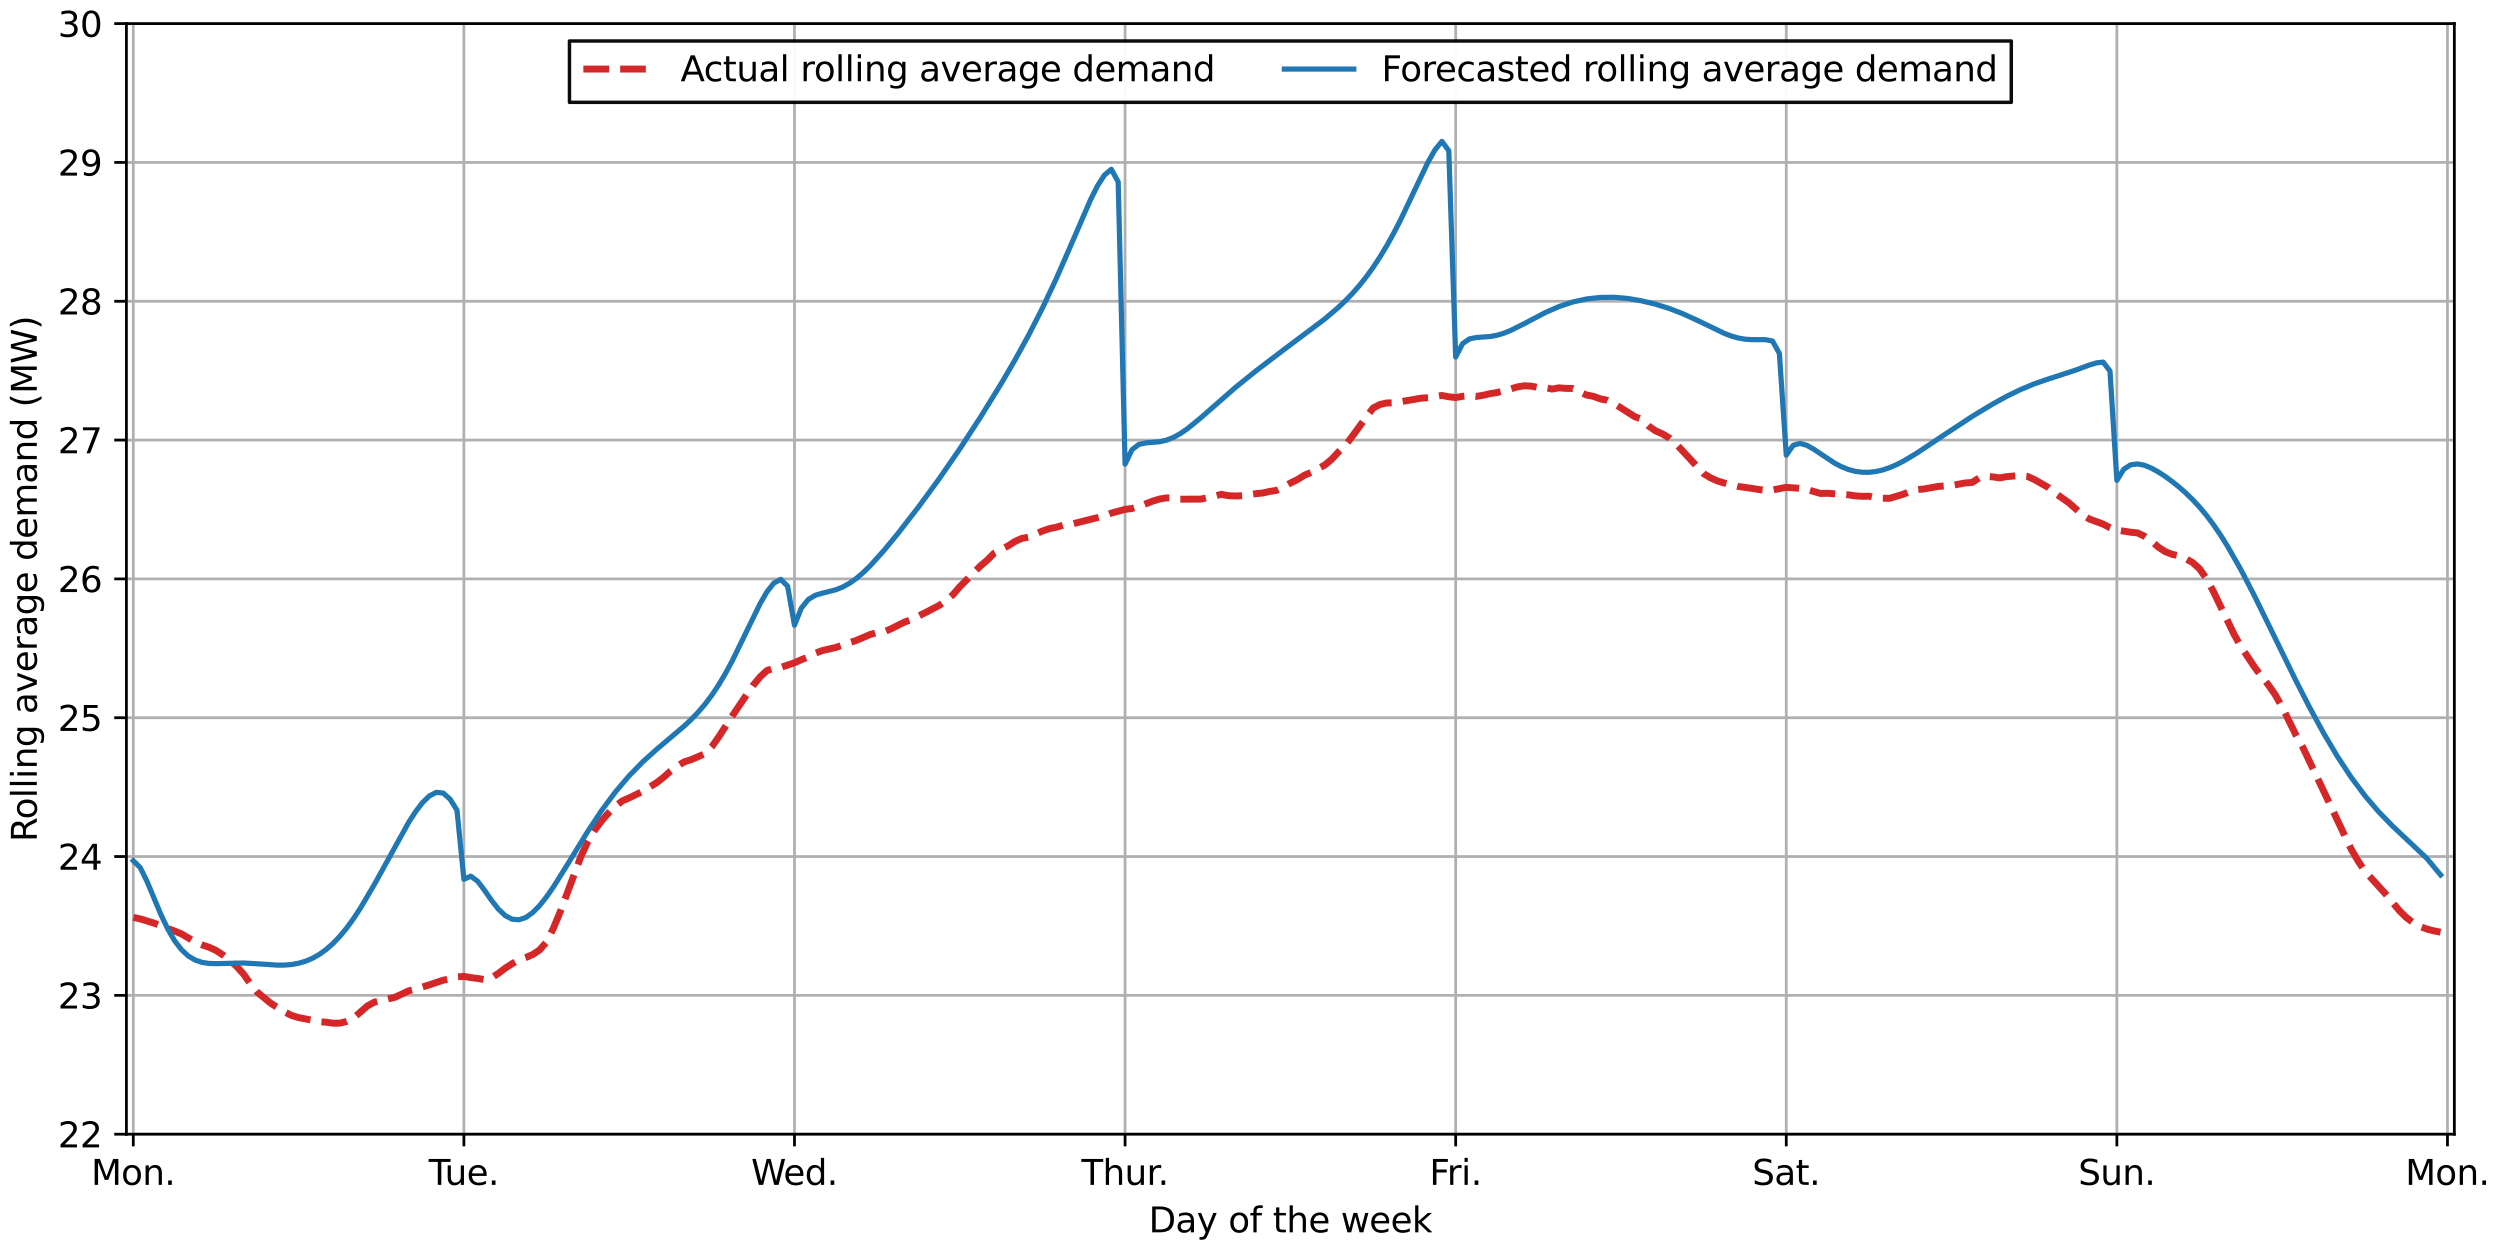 <?xml version="1.0" encoding="utf-8" standalone="no"?>
<!DOCTYPE svg PUBLIC "-//W3C//DTD SVG 1.1//EN"
  "http://www.w3.org/Graphics/SVG/1.1/DTD/svg11.dtd">
<svg height="360pt" version="1.1" viewBox="0 0 720 360" width="720pt" xmlns="http://www.w3.org/2000/svg" xmlns:xlink="http://www.w3.org/1999/xlink">
 <defs>
  <style type="text/css">*{stroke-linecap:butt;stroke-linejoin:round;}</style>
 </defs>
 <g id="figure_1">
  <g id="patch_1">
   <path d="M 0 360 
L 720 360 
L 720 0 
L 0 0 
z
" style="fill:#ffffff;"/>
  </g>
  <g id="axes_1">
   <g id="patch_2">
    <path d="M 36.403 326.644 
L 706.852 326.644 
L 706.852 6.799 
L 36.403 6.799 
z
" style="fill:#ffffff;"/>
   </g>
   <g id="matplotlib.axis_1">
    <g id="xtick_1">
     <g id="line2d_1">
      <path clip-path="url(#p9bce13ff8e)" d="M 38.387 326.644 
L 38.387 6.799 
" style="fill:none;stroke:#b0b0b0;stroke-linecap:square;stroke-width:0.8;"/>
     </g>
     <g id="line2d_2">
      <defs>
       <path d="M 0 0 
L 0 3.5 
" id="me119a59872" style="stroke:#000000;stroke-width:0.8;"/>
      </defs>
      <g>
       <use style="stroke:#000000;stroke-width:0.8;" x="38.387" xlink:href="#me119a59872" y="326.644"/>
      </g>
     </g>
     <g id="text_1">
      <!-- Mon. -->
      <g transform="translate(26.256 341.242)scale(0.1 -0.1)">
       <defs>
        <path d="M 628 4666 
L 1569 4666 
L 2759 1491 
L 3956 4666 
L 4897 4666 
L 4897 0 
L 4281 0 
L 4281 4097 
L 3078 897 
L 2444 897 
L 1241 4097 
L 1241 0 
L 628 0 
L 628 4666 
z
" id="DejaVuSans-4d" transform="scale(0.016)"/>
        <path d="M 1959 3097 
Q 1497 3097 1228 2736 
Q 959 2375 959 1747 
Q 959 1119 1226 758 
Q 1494 397 1959 397 
Q 2419 397 2687 759 
Q 2956 1122 2956 1747 
Q 2956 2369 2687 2733 
Q 2419 3097 1959 3097 
z
M 1959 3584 
Q 2709 3584 3137 3096 
Q 3566 2609 3566 1747 
Q 3566 888 3137 398 
Q 2709 -91 1959 -91 
Q 1206 -91 779 398 
Q 353 888 353 1747 
Q 353 2609 779 3096 
Q 1206 3584 1959 3584 
z
" id="DejaVuSans-6f" transform="scale(0.016)"/>
        <path d="M 3513 2113 
L 3513 0 
L 2938 0 
L 2938 2094 
Q 2938 2591 2744 2837 
Q 2550 3084 2163 3084 
Q 1697 3084 1428 2787 
Q 1159 2491 1159 1978 
L 1159 0 
L 581 0 
L 581 3500 
L 1159 3500 
L 1159 2956 
Q 1366 3272 1645 3428 
Q 1925 3584 2291 3584 
Q 2894 3584 3203 3211 
Q 3513 2838 3513 2113 
z
" id="DejaVuSans-6e" transform="scale(0.016)"/>
        <path d="M 684 794 
L 1344 794 
L 1344 0 
L 684 0 
L 684 794 
z
" id="DejaVuSans-2e" transform="scale(0.016)"/>
       </defs>
       <use xlink:href="#DejaVuSans-4d"/>
       <use x="86.279" xlink:href="#DejaVuSans-6f"/>
       <use x="147.461" xlink:href="#DejaVuSans-6e"/>
       <use x="210.84" xlink:href="#DejaVuSans-2e"/>
      </g>
     </g>
    </g>
    <g id="xtick_2">
     <g id="line2d_3">
      <path clip-path="url(#p9bce13ff8e)" d="M 133.599 326.644 
L 133.599 6.799 
" style="fill:none;stroke:#b0b0b0;stroke-linecap:square;stroke-width:0.8;"/>
     </g>
     <g id="line2d_4">
      <g>
       <use style="stroke:#000000;stroke-width:0.8;" x="133.599" xlink:href="#me119a59872" y="326.644"/>
      </g>
     </g>
     <g id="text_2">
      <!-- Tue. -->
      <g transform="translate(123.467 341.242)scale(0.1 -0.1)">
       <defs>
        <path d="M -19 4666 
L 3928 4666 
L 3928 4134 
L 2272 4134 
L 2272 0 
L 1638 0 
L 1638 4134 
L -19 4134 
L -19 4666 
z
" id="DejaVuSans-54" transform="scale(0.016)"/>
        <path d="M 544 1381 
L 544 3500 
L 1119 3500 
L 1119 1403 
Q 1119 906 1312 657 
Q 1506 409 1894 409 
Q 2359 409 2629 706 
Q 2900 1003 2900 1516 
L 2900 3500 
L 3475 3500 
L 3475 0 
L 2900 0 
L 2900 538 
Q 2691 219 2414 64 
Q 2138 -91 1772 -91 
Q 1169 -91 856 284 
Q 544 659 544 1381 
z
M 1991 3584 
L 1991 3584 
z
" id="DejaVuSans-75" transform="scale(0.016)"/>
        <path d="M 3597 1894 
L 3597 1613 
L 953 1613 
Q 991 1019 1311 708 
Q 1631 397 2203 397 
Q 2534 397 2845 478 
Q 3156 559 3463 722 
L 3463 178 
Q 3153 47 2828 -22 
Q 2503 -91 2169 -91 
Q 1331 -91 842 396 
Q 353 884 353 1716 
Q 353 2575 817 3079 
Q 1281 3584 2069 3584 
Q 2775 3584 3186 3129 
Q 3597 2675 3597 1894 
z
M 3022 2063 
Q 3016 2534 2758 2815 
Q 2500 3097 2075 3097 
Q 1594 3097 1305 2825 
Q 1016 2553 972 2059 
L 3022 2063 
z
" id="DejaVuSans-65" transform="scale(0.016)"/>
       </defs>
       <use xlink:href="#DejaVuSans-54"/>
       <use x="45.959" xlink:href="#DejaVuSans-75"/>
       <use x="109.338" xlink:href="#DejaVuSans-65"/>
       <use x="170.861" xlink:href="#DejaVuSans-2e"/>
      </g>
     </g>
    </g>
    <g id="xtick_3">
     <g id="line2d_5">
      <path clip-path="url(#p9bce13ff8e)" d="M 228.81 326.644 
L 228.81 6.799 
" style="fill:none;stroke:#b0b0b0;stroke-linecap:square;stroke-width:0.8;"/>
     </g>
     <g id="line2d_6">
      <g>
       <use style="stroke:#000000;stroke-width:0.8;" x="228.81" xlink:href="#me119a59872" y="326.644"/>
      </g>
     </g>
     <g id="text_3">
      <!-- Wed. -->
      <g transform="translate(216.32 341.242)scale(0.1 -0.1)">
       <defs>
        <path d="M 213 4666 
L 850 4666 
L 1831 722 
L 2809 4666 
L 3519 4666 
L 4500 722 
L 5478 4666 
L 6119 4666 
L 4947 0 
L 4153 0 
L 3169 4050 
L 2175 0 
L 1381 0 
L 213 4666 
z
" id="DejaVuSans-57" transform="scale(0.016)"/>
        <path d="M 2906 2969 
L 2906 4863 
L 3481 4863 
L 3481 0 
L 2906 0 
L 2906 525 
Q 2725 213 2448 61 
Q 2172 -91 1784 -91 
Q 1150 -91 751 415 
Q 353 922 353 1747 
Q 353 2572 751 3078 
Q 1150 3584 1784 3584 
Q 2172 3584 2448 3432 
Q 2725 3281 2906 2969 
z
M 947 1747 
Q 947 1113 1208 752 
Q 1469 391 1925 391 
Q 2381 391 2643 752 
Q 2906 1113 2906 1747 
Q 2906 2381 2643 2742 
Q 2381 3103 1925 3103 
Q 1469 3103 1208 2742 
Q 947 2381 947 1747 
z
" id="DejaVuSans-64" transform="scale(0.016)"/>
       </defs>
       <use xlink:href="#DejaVuSans-57"/>
       <use x="93.002" xlink:href="#DejaVuSans-65"/>
       <use x="154.525" xlink:href="#DejaVuSans-64"/>
       <use x="218.002" xlink:href="#DejaVuSans-2e"/>
      </g>
     </g>
    </g>
    <g id="xtick_4">
     <g id="line2d_7">
      <path clip-path="url(#p9bce13ff8e)" d="M 324.022 326.644 
L 324.022 6.799 
" style="fill:none;stroke:#b0b0b0;stroke-linecap:square;stroke-width:0.8;"/>
     </g>
     <g id="line2d_8">
      <g>
       <use style="stroke:#000000;stroke-width:0.8;" x="324.022" xlink:href="#me119a59872" y="326.644"/>
      </g>
     </g>
     <g id="text_4">
      <!-- Thur. -->
      <g transform="translate(311.442 341.242)scale(0.1 -0.1)">
       <defs>
        <path d="M 3513 2113 
L 3513 0 
L 2938 0 
L 2938 2094 
Q 2938 2591 2744 2837 
Q 2550 3084 2163 3084 
Q 1697 3084 1428 2787 
Q 1159 2491 1159 1978 
L 1159 0 
L 581 0 
L 581 4863 
L 1159 4863 
L 1159 2956 
Q 1366 3272 1645 3428 
Q 1925 3584 2291 3584 
Q 2894 3584 3203 3211 
Q 3513 2838 3513 2113 
z
" id="DejaVuSans-68" transform="scale(0.016)"/>
        <path d="M 2631 2963 
Q 2534 3019 2420 3045 
Q 2306 3072 2169 3072 
Q 1681 3072 1420 2755 
Q 1159 2438 1159 1844 
L 1159 0 
L 581 0 
L 581 3500 
L 1159 3500 
L 1159 2956 
Q 1341 3275 1631 3429 
Q 1922 3584 2338 3584 
Q 2397 3584 2469 3576 
Q 2541 3569 2628 3553 
L 2631 2963 
z
" id="DejaVuSans-72" transform="scale(0.016)"/>
       </defs>
       <use xlink:href="#DejaVuSans-54"/>
       <use x="61.084" xlink:href="#DejaVuSans-68"/>
       <use x="124.463" xlink:href="#DejaVuSans-75"/>
       <use x="187.842" xlink:href="#DejaVuSans-72"/>
       <use x="219.83" xlink:href="#DejaVuSans-2e"/>
      </g>
     </g>
    </g>
    <g id="xtick_5">
     <g id="line2d_9">
      <path clip-path="url(#p9bce13ff8e)" d="M 419.234 326.644 
L 419.234 6.799 
" style="fill:none;stroke:#b0b0b0;stroke-linecap:square;stroke-width:0.8;"/>
     </g>
     <g id="line2d_10">
      <g>
       <use style="stroke:#000000;stroke-width:0.8;" x="419.234" xlink:href="#me119a59872" y="326.644"/>
      </g>
     </g>
     <g id="text_5">
      <!-- Fri. -->
      <g transform="translate(411.687 341.242)scale(0.1 -0.1)">
       <defs>
        <path d="M 628 4666 
L 3309 4666 
L 3309 4134 
L 1259 4134 
L 1259 2759 
L 3109 2759 
L 3109 2228 
L 1259 2228 
L 1259 0 
L 628 0 
L 628 4666 
z
" id="DejaVuSans-46" transform="scale(0.016)"/>
        <path d="M 603 3500 
L 1178 3500 
L 1178 0 
L 603 0 
L 603 3500 
z
M 603 4863 
L 1178 4863 
L 1178 4134 
L 603 4134 
L 603 4863 
z
" id="DejaVuSans-69" transform="scale(0.016)"/>
       </defs>
       <use xlink:href="#DejaVuSans-46"/>
       <use x="50.27" xlink:href="#DejaVuSans-72"/>
       <use x="91.383" xlink:href="#DejaVuSans-69"/>
       <use x="119.166" xlink:href="#DejaVuSans-2e"/>
      </g>
     </g>
    </g>
    <g id="xtick_6">
     <g id="line2d_11">
      <path clip-path="url(#p9bce13ff8e)" d="M 514.445 326.644 
L 514.445 6.799 
" style="fill:none;stroke:#b0b0b0;stroke-linecap:square;stroke-width:0.8;"/>
     </g>
     <g id="line2d_12">
      <g>
       <use style="stroke:#000000;stroke-width:0.8;" x="514.445" xlink:href="#me119a59872" y="326.644"/>
      </g>
     </g>
     <g id="text_6">
      <!-- Sat. -->
      <g transform="translate(504.658 341.242)scale(0.1 -0.1)">
       <defs>
        <path d="M 3425 4513 
L 3425 3897 
Q 3066 4069 2747 4153 
Q 2428 4238 2131 4238 
Q 1616 4238 1336 4038 
Q 1056 3838 1056 3469 
Q 1056 3159 1242 3001 
Q 1428 2844 1947 2747 
L 2328 2669 
Q 3034 2534 3370 2195 
Q 3706 1856 3706 1288 
Q 3706 609 3251 259 
Q 2797 -91 1919 -91 
Q 1588 -91 1214 -16 
Q 841 59 441 206 
L 441 856 
Q 825 641 1194 531 
Q 1563 422 1919 422 
Q 2459 422 2753 634 
Q 3047 847 3047 1241 
Q 3047 1584 2836 1778 
Q 2625 1972 2144 2069 
L 1759 2144 
Q 1053 2284 737 2584 
Q 422 2884 422 3419 
Q 422 4038 858 4394 
Q 1294 4750 2059 4750 
Q 2388 4750 2728 4690 
Q 3069 4631 3425 4513 
z
" id="DejaVuSans-53" transform="scale(0.016)"/>
        <path d="M 2194 1759 
Q 1497 1759 1228 1600 
Q 959 1441 959 1056 
Q 959 750 1161 570 
Q 1363 391 1709 391 
Q 2188 391 2477 730 
Q 2766 1069 2766 1631 
L 2766 1759 
L 2194 1759 
z
M 3341 1997 
L 3341 0 
L 2766 0 
L 2766 531 
Q 2569 213 2275 61 
Q 1981 -91 1556 -91 
Q 1019 -91 701 211 
Q 384 513 384 1019 
Q 384 1609 779 1909 
Q 1175 2209 1959 2209 
L 2766 2209 
L 2766 2266 
Q 2766 2663 2505 2880 
Q 2244 3097 1772 3097 
Q 1472 3097 1187 3025 
Q 903 2953 641 2809 
L 641 3341 
Q 956 3463 1253 3523 
Q 1550 3584 1831 3584 
Q 2591 3584 2966 3190 
Q 3341 2797 3341 1997 
z
" id="DejaVuSans-61" transform="scale(0.016)"/>
        <path d="M 1172 4494 
L 1172 3500 
L 2356 3500 
L 2356 3053 
L 1172 3053 
L 1172 1153 
Q 1172 725 1289 603 
Q 1406 481 1766 481 
L 2356 481 
L 2356 0 
L 1766 0 
Q 1100 0 847 248 
Q 594 497 594 1153 
L 594 3053 
L 172 3053 
L 172 3500 
L 594 3500 
L 594 4494 
L 1172 4494 
z
" id="DejaVuSans-74" transform="scale(0.016)"/>
       </defs>
       <use xlink:href="#DejaVuSans-53"/>
       <use x="63.477" xlink:href="#DejaVuSans-61"/>
       <use x="124.756" xlink:href="#DejaVuSans-74"/>
       <use x="163.965" xlink:href="#DejaVuSans-2e"/>
      </g>
     </g>
    </g>
    <g id="xtick_7">
     <g id="line2d_13">
      <path clip-path="url(#p9bce13ff8e)" d="M 609.657 326.644 
L 609.657 6.799 
" style="fill:none;stroke:#b0b0b0;stroke-linecap:square;stroke-width:0.8;"/>
     </g>
     <g id="line2d_14">
      <g>
       <use style="stroke:#000000;stroke-width:0.8;" x="609.657" xlink:href="#me119a59872" y="326.644"/>
      </g>
     </g>
     <g id="text_7">
      <!-- Sun. -->
      <g transform="translate(598.556 341.242)scale(0.1 -0.1)">
       <use xlink:href="#DejaVuSans-53"/>
       <use x="63.477" xlink:href="#DejaVuSans-75"/>
       <use x="126.855" xlink:href="#DejaVuSans-6e"/>
       <use x="190.234" xlink:href="#DejaVuSans-2e"/>
      </g>
     </g>
    </g>
    <g id="xtick_8">
     <g id="line2d_15">
      <path clip-path="url(#p9bce13ff8e)" d="M 704.869 326.644 
L 704.869 6.799 
" style="fill:none;stroke:#b0b0b0;stroke-linecap:square;stroke-width:0.8;"/>
     </g>
     <g id="line2d_16">
      <g>
       <use style="stroke:#000000;stroke-width:0.8;" x="704.869" xlink:href="#me119a59872" y="326.644"/>
      </g>
     </g>
     <g id="text_8">
      <!-- Mon. -->
      <g transform="translate(692.737 341.242)scale(0.1 -0.1)">
       <use xlink:href="#DejaVuSans-4d"/>
       <use x="86.279" xlink:href="#DejaVuSans-6f"/>
       <use x="147.461" xlink:href="#DejaVuSans-6e"/>
       <use x="210.84" xlink:href="#DejaVuSans-2e"/>
      </g>
     </g>
    </g>
    <g id="text_9">
     <!-- Day of the week -->
     <g transform="translate(330.825 354.92)scale(0.1 -0.1)">
      <defs>
       <path d="M 1259 4147 
L 1259 519 
L 2022 519 
Q 2988 519 3436 956 
Q 3884 1394 3884 2338 
Q 3884 3275 3436 3711 
Q 2988 4147 2022 4147 
L 1259 4147 
z
M 628 4666 
L 1925 4666 
Q 3281 4666 3915 4102 
Q 4550 3538 4550 2338 
Q 4550 1131 3912 565 
Q 3275 0 1925 0 
L 628 0 
L 628 4666 
z
" id="DejaVuSans-44" transform="scale(0.016)"/>
       <path d="M 2059 -325 
Q 1816 -950 1584 -1140 
Q 1353 -1331 966 -1331 
L 506 -1331 
L 506 -850 
L 844 -850 
Q 1081 -850 1212 -737 
Q 1344 -625 1503 -206 
L 1606 56 
L 191 3500 
L 800 3500 
L 1894 763 
L 2988 3500 
L 3597 3500 
L 2059 -325 
z
" id="DejaVuSans-79" transform="scale(0.016)"/>
       <path id="DejaVuSans-20" transform="scale(0.016)"/>
       <path d="M 2375 4863 
L 2375 4384 
L 1825 4384 
Q 1516 4384 1395 4259 
Q 1275 4134 1275 3809 
L 1275 3500 
L 2222 3500 
L 2222 3053 
L 1275 3053 
L 1275 0 
L 697 0 
L 697 3053 
L 147 3053 
L 147 3500 
L 697 3500 
L 697 3744 
Q 697 4328 969 4595 
Q 1241 4863 1831 4863 
L 2375 4863 
z
" id="DejaVuSans-66" transform="scale(0.016)"/>
       <path d="M 269 3500 
L 844 3500 
L 1563 769 
L 2278 3500 
L 2956 3500 
L 3675 769 
L 4391 3500 
L 4966 3500 
L 4050 0 
L 3372 0 
L 2619 2869 
L 1863 0 
L 1184 0 
L 269 3500 
z
" id="DejaVuSans-77" transform="scale(0.016)"/>
       <path d="M 581 4863 
L 1159 4863 
L 1159 1991 
L 2875 3500 
L 3609 3500 
L 1753 1863 
L 3688 0 
L 2938 0 
L 1159 1709 
L 1159 0 
L 581 0 
L 581 4863 
z
" id="DejaVuSans-6b" transform="scale(0.016)"/>
      </defs>
      <use xlink:href="#DejaVuSans-44"/>
      <use x="77.002" xlink:href="#DejaVuSans-61"/>
      <use x="138.281" xlink:href="#DejaVuSans-79"/>
      <use x="197.461" xlink:href="#DejaVuSans-20"/>
      <use x="229.248" xlink:href="#DejaVuSans-6f"/>
      <use x="290.43" xlink:href="#DejaVuSans-66"/>
      <use x="325.635" xlink:href="#DejaVuSans-20"/>
      <use x="357.422" xlink:href="#DejaVuSans-74"/>
      <use x="396.631" xlink:href="#DejaVuSans-68"/>
      <use x="460.01" xlink:href="#DejaVuSans-65"/>
      <use x="521.533" xlink:href="#DejaVuSans-20"/>
      <use x="553.32" xlink:href="#DejaVuSans-77"/>
      <use x="635.107" xlink:href="#DejaVuSans-65"/>
      <use x="696.631" xlink:href="#DejaVuSans-65"/>
      <use x="758.154" xlink:href="#DejaVuSans-6b"/>
     </g>
    </g>
   </g>
   <g id="matplotlib.axis_2">
    <g id="ytick_1">
     <g id="line2d_17">
      <path clip-path="url(#p9bce13ff8e)" d="M 36.403 326.644 
L 706.852 326.644 
" style="fill:none;stroke:#b0b0b0;stroke-linecap:square;stroke-width:0.8;"/>
     </g>
     <g id="line2d_18">
      <defs>
       <path d="M 0 0 
L -3.5 0 
" id="m172ecf79cf" style="stroke:#000000;stroke-width:0.8;"/>
      </defs>
      <g>
       <use style="stroke:#000000;stroke-width:0.8;" x="36.403" xlink:href="#m172ecf79cf" y="326.644"/>
      </g>
     </g>
     <g id="text_10">
      <!-- 22 -->
      <g transform="translate(16.678 330.443)scale(0.1 -0.1)">
       <defs>
        <path d="M 1228 531 
L 3431 531 
L 3431 0 
L 469 0 
L 469 531 
Q 828 903 1448 1529 
Q 2069 2156 2228 2338 
Q 2531 2678 2651 2914 
Q 2772 3150 2772 3378 
Q 2772 3750 2511 3984 
Q 2250 4219 1831 4219 
Q 1534 4219 1204 4116 
Q 875 4013 500 3803 
L 500 4441 
Q 881 4594 1212 4672 
Q 1544 4750 1819 4750 
Q 2544 4750 2975 4387 
Q 3406 4025 3406 3419 
Q 3406 3131 3298 2873 
Q 3191 2616 2906 2266 
Q 2828 2175 2409 1742 
Q 1991 1309 1228 531 
z
" id="DejaVuSans-32" transform="scale(0.016)"/>
       </defs>
       <use xlink:href="#DejaVuSans-32"/>
       <use x="63.623" xlink:href="#DejaVuSans-32"/>
      </g>
     </g>
    </g>
    <g id="ytick_2">
     <g id="line2d_19">
      <path clip-path="url(#p9bce13ff8e)" d="M 36.403 286.663 
L 706.852 286.663 
" style="fill:none;stroke:#b0b0b0;stroke-linecap:square;stroke-width:0.8;"/>
     </g>
     <g id="line2d_20">
      <g>
       <use style="stroke:#000000;stroke-width:0.8;" x="36.403" xlink:href="#m172ecf79cf" y="286.663"/>
      </g>
     </g>
     <g id="text_11">
      <!-- 23 -->
      <g transform="translate(16.678 290.462)scale(0.1 -0.1)">
       <defs>
        <path d="M 2597 2516 
Q 3050 2419 3304 2112 
Q 3559 1806 3559 1356 
Q 3559 666 3084 287 
Q 2609 -91 1734 -91 
Q 1441 -91 1130 -33 
Q 819 25 488 141 
L 488 750 
Q 750 597 1062 519 
Q 1375 441 1716 441 
Q 2309 441 2620 675 
Q 2931 909 2931 1356 
Q 2931 1769 2642 2001 
Q 2353 2234 1838 2234 
L 1294 2234 
L 1294 2753 
L 1863 2753 
Q 2328 2753 2575 2939 
Q 2822 3125 2822 3475 
Q 2822 3834 2567 4026 
Q 2313 4219 1838 4219 
Q 1578 4219 1281 4162 
Q 984 4106 628 3988 
L 628 4550 
Q 988 4650 1302 4700 
Q 1616 4750 1894 4750 
Q 2613 4750 3031 4423 
Q 3450 4097 3450 3541 
Q 3450 3153 3228 2886 
Q 3006 2619 2597 2516 
z
" id="DejaVuSans-33" transform="scale(0.016)"/>
       </defs>
       <use xlink:href="#DejaVuSans-32"/>
       <use x="63.623" xlink:href="#DejaVuSans-33"/>
      </g>
     </g>
    </g>
    <g id="ytick_3">
     <g id="line2d_21">
      <path clip-path="url(#p9bce13ff8e)" d="M 36.403 246.682 
L 706.852 246.682 
" style="fill:none;stroke:#b0b0b0;stroke-linecap:square;stroke-width:0.8;"/>
     </g>
     <g id="line2d_22">
      <g>
       <use style="stroke:#000000;stroke-width:0.8;" x="36.403" xlink:href="#m172ecf79cf" y="246.682"/>
      </g>
     </g>
     <g id="text_12">
      <!-- 24 -->
      <g transform="translate(16.678 250.482)scale(0.1 -0.1)">
       <defs>
        <path d="M 2419 4116 
L 825 1625 
L 2419 1625 
L 2419 4116 
z
M 2253 4666 
L 3047 4666 
L 3047 1625 
L 3713 1625 
L 3713 1100 
L 3047 1100 
L 3047 0 
L 2419 0 
L 2419 1100 
L 313 1100 
L 313 1709 
L 2253 4666 
z
" id="DejaVuSans-34" transform="scale(0.016)"/>
       </defs>
       <use xlink:href="#DejaVuSans-32"/>
       <use x="63.623" xlink:href="#DejaVuSans-34"/>
      </g>
     </g>
    </g>
    <g id="ytick_4">
     <g id="line2d_23">
      <path clip-path="url(#p9bce13ff8e)" d="M 36.403 206.702 
L 706.852 206.702 
" style="fill:none;stroke:#b0b0b0;stroke-linecap:square;stroke-width:0.8;"/>
     </g>
     <g id="line2d_24">
      <g>
       <use style="stroke:#000000;stroke-width:0.8;" x="36.403" xlink:href="#m172ecf79cf" y="206.702"/>
      </g>
     </g>
     <g id="text_13">
      <!-- 25 -->
      <g transform="translate(16.678 210.501)scale(0.1 -0.1)">
       <defs>
        <path d="M 691 4666 
L 3169 4666 
L 3169 4134 
L 1269 4134 
L 1269 2991 
Q 1406 3038 1543 3061 
Q 1681 3084 1819 3084 
Q 2600 3084 3056 2656 
Q 3513 2228 3513 1497 
Q 3513 744 3044 326 
Q 2575 -91 1722 -91 
Q 1428 -91 1123 -41 
Q 819 9 494 109 
L 494 744 
Q 775 591 1075 516 
Q 1375 441 1709 441 
Q 2250 441 2565 725 
Q 2881 1009 2881 1497 
Q 2881 1984 2565 2268 
Q 2250 2553 1709 2553 
Q 1456 2553 1204 2497 
Q 953 2441 691 2322 
L 691 4666 
z
" id="DejaVuSans-35" transform="scale(0.016)"/>
       </defs>
       <use xlink:href="#DejaVuSans-32"/>
       <use x="63.623" xlink:href="#DejaVuSans-35"/>
      </g>
     </g>
    </g>
    <g id="ytick_5">
     <g id="line2d_25">
      <path clip-path="url(#p9bce13ff8e)" d="M 36.403 166.721 
L 706.852 166.721 
" style="fill:none;stroke:#b0b0b0;stroke-linecap:square;stroke-width:0.8;"/>
     </g>
     <g id="line2d_26">
      <g>
       <use style="stroke:#000000;stroke-width:0.8;" x="36.403" xlink:href="#m172ecf79cf" y="166.721"/>
      </g>
     </g>
     <g id="text_14">
      <!-- 26 -->
      <g transform="translate(16.678 170.521)scale(0.1 -0.1)">
       <defs>
        <path d="M 2113 2584 
Q 1688 2584 1439 2293 
Q 1191 2003 1191 1497 
Q 1191 994 1439 701 
Q 1688 409 2113 409 
Q 2538 409 2786 701 
Q 3034 994 3034 1497 
Q 3034 2003 2786 2293 
Q 2538 2584 2113 2584 
z
M 3366 4563 
L 3366 3988 
Q 3128 4100 2886 4159 
Q 2644 4219 2406 4219 
Q 1781 4219 1451 3797 
Q 1122 3375 1075 2522 
Q 1259 2794 1537 2939 
Q 1816 3084 2150 3084 
Q 2853 3084 3261 2657 
Q 3669 2231 3669 1497 
Q 3669 778 3244 343 
Q 2819 -91 2113 -91 
Q 1303 -91 875 529 
Q 447 1150 447 2328 
Q 447 3434 972 4092 
Q 1497 4750 2381 4750 
Q 2619 4750 2861 4703 
Q 3103 4656 3366 4563 
z
" id="DejaVuSans-36" transform="scale(0.016)"/>
       </defs>
       <use xlink:href="#DejaVuSans-32"/>
       <use x="63.623" xlink:href="#DejaVuSans-36"/>
      </g>
     </g>
    </g>
    <g id="ytick_6">
     <g id="line2d_27">
      <path clip-path="url(#p9bce13ff8e)" d="M 36.403 126.741 
L 706.852 126.741 
" style="fill:none;stroke:#b0b0b0;stroke-linecap:square;stroke-width:0.8;"/>
     </g>
     <g id="line2d_28">
      <g>
       <use style="stroke:#000000;stroke-width:0.8;" x="36.403" xlink:href="#m172ecf79cf" y="126.741"/>
      </g>
     </g>
     <g id="text_15">
      <!-- 27 -->
      <g transform="translate(16.678 130.54)scale(0.1 -0.1)">
       <defs>
        <path d="M 525 4666 
L 3525 4666 
L 3525 4397 
L 1831 0 
L 1172 0 
L 2766 4134 
L 525 4134 
L 525 4666 
z
" id="DejaVuSans-37" transform="scale(0.016)"/>
       </defs>
       <use xlink:href="#DejaVuSans-32"/>
       <use x="63.623" xlink:href="#DejaVuSans-37"/>
      </g>
     </g>
    </g>
    <g id="ytick_7">
     <g id="line2d_29">
      <path clip-path="url(#p9bce13ff8e)" d="M 36.403 86.76 
L 706.852 86.76 
" style="fill:none;stroke:#b0b0b0;stroke-linecap:square;stroke-width:0.8;"/>
     </g>
     <g id="line2d_30">
      <g>
       <use style="stroke:#000000;stroke-width:0.8;" x="36.403" xlink:href="#m172ecf79cf" y="86.76"/>
      </g>
     </g>
     <g id="text_16">
      <!-- 28 -->
      <g transform="translate(16.678 90.56)scale(0.1 -0.1)">
       <defs>
        <path d="M 2034 2216 
Q 1584 2216 1326 1975 
Q 1069 1734 1069 1313 
Q 1069 891 1326 650 
Q 1584 409 2034 409 
Q 2484 409 2743 651 
Q 3003 894 3003 1313 
Q 3003 1734 2745 1975 
Q 2488 2216 2034 2216 
z
M 1403 2484 
Q 997 2584 770 2862 
Q 544 3141 544 3541 
Q 544 4100 942 4425 
Q 1341 4750 2034 4750 
Q 2731 4750 3128 4425 
Q 3525 4100 3525 3541 
Q 3525 3141 3298 2862 
Q 3072 2584 2669 2484 
Q 3125 2378 3379 2068 
Q 3634 1759 3634 1313 
Q 3634 634 3220 271 
Q 2806 -91 2034 -91 
Q 1263 -91 848 271 
Q 434 634 434 1313 
Q 434 1759 690 2068 
Q 947 2378 1403 2484 
z
M 1172 3481 
Q 1172 3119 1398 2916 
Q 1625 2713 2034 2713 
Q 2441 2713 2670 2916 
Q 2900 3119 2900 3481 
Q 2900 3844 2670 4047 
Q 2441 4250 2034 4250 
Q 1625 4250 1398 4047 
Q 1172 3844 1172 3481 
z
" id="DejaVuSans-38" transform="scale(0.016)"/>
       </defs>
       <use xlink:href="#DejaVuSans-32"/>
       <use x="63.623" xlink:href="#DejaVuSans-38"/>
      </g>
     </g>
    </g>
    <g id="ytick_8">
     <g id="line2d_31">
      <path clip-path="url(#p9bce13ff8e)" d="M 36.403 46.78 
L 706.852 46.78 
" style="fill:none;stroke:#b0b0b0;stroke-linecap:square;stroke-width:0.8;"/>
     </g>
     <g id="line2d_32">
      <g>
       <use style="stroke:#000000;stroke-width:0.8;" x="36.403" xlink:href="#m172ecf79cf" y="46.78"/>
      </g>
     </g>
     <g id="text_17">
      <!-- 29 -->
      <g transform="translate(16.678 50.579)scale(0.1 -0.1)">
       <defs>
        <path d="M 703 97 
L 703 672 
Q 941 559 1184 500 
Q 1428 441 1663 441 
Q 2288 441 2617 861 
Q 2947 1281 2994 2138 
Q 2813 1869 2534 1725 
Q 2256 1581 1919 1581 
Q 1219 1581 811 2004 
Q 403 2428 403 3163 
Q 403 3881 828 4315 
Q 1253 4750 1959 4750 
Q 2769 4750 3195 4129 
Q 3622 3509 3622 2328 
Q 3622 1225 3098 567 
Q 2575 -91 1691 -91 
Q 1453 -91 1209 -44 
Q 966 3 703 97 
z
M 1959 2075 
Q 2384 2075 2632 2365 
Q 2881 2656 2881 3163 
Q 2881 3666 2632 3958 
Q 2384 4250 1959 4250 
Q 1534 4250 1286 3958 
Q 1038 3666 1038 3163 
Q 1038 2656 1286 2365 
Q 1534 2075 1959 2075 
z
" id="DejaVuSans-39" transform="scale(0.016)"/>
       </defs>
       <use xlink:href="#DejaVuSans-32"/>
       <use x="63.623" xlink:href="#DejaVuSans-39"/>
      </g>
     </g>
    </g>
    <g id="ytick_9">
     <g id="line2d_33">
      <path clip-path="url(#p9bce13ff8e)" d="M 36.403 6.799 
L 706.852 6.799 
" style="fill:none;stroke:#b0b0b0;stroke-linecap:square;stroke-width:0.8;"/>
     </g>
     <g id="line2d_34">
      <g>
       <use style="stroke:#000000;stroke-width:0.8;" x="36.403" xlink:href="#m172ecf79cf" y="6.799"/>
      </g>
     </g>
     <g id="text_18">
      <!-- 30 -->
      <g transform="translate(16.678 10.599)scale(0.1 -0.1)">
       <defs>
        <path d="M 2034 4250 
Q 1547 4250 1301 3770 
Q 1056 3291 1056 2328 
Q 1056 1369 1301 889 
Q 1547 409 2034 409 
Q 2525 409 2770 889 
Q 3016 1369 3016 2328 
Q 3016 3291 2770 3770 
Q 2525 4250 2034 4250 
z
M 2034 4750 
Q 2819 4750 3233 4129 
Q 3647 3509 3647 2328 
Q 3647 1150 3233 529 
Q 2819 -91 2034 -91 
Q 1250 -91 836 529 
Q 422 1150 422 2328 
Q 422 3509 836 4129 
Q 1250 4750 2034 4750 
z
" id="DejaVuSans-30" transform="scale(0.016)"/>
       </defs>
       <use xlink:href="#DejaVuSans-33"/>
       <use x="63.623" xlink:href="#DejaVuSans-30"/>
      </g>
     </g>
    </g>
    <g id="text_19">
     <!-- Rolling average demand (MW) -->
     <g transform="translate(10.599 242.465)rotate(-90)scale(0.1 -0.1)">
      <defs>
       <path d="M 2841 2188 
Q 3044 2119 3236 1894 
Q 3428 1669 3622 1275 
L 4263 0 
L 3584 0 
L 2988 1197 
Q 2756 1666 2539 1819 
Q 2322 1972 1947 1972 
L 1259 1972 
L 1259 0 
L 628 0 
L 628 4666 
L 2053 4666 
Q 2853 4666 3247 4331 
Q 3641 3997 3641 3322 
Q 3641 2881 3436 2590 
Q 3231 2300 2841 2188 
z
M 1259 4147 
L 1259 2491 
L 2053 2491 
Q 2509 2491 2742 2702 
Q 2975 2913 2975 3322 
Q 2975 3731 2742 3939 
Q 2509 4147 2053 4147 
L 1259 4147 
z
" id="DejaVuSans-52" transform="scale(0.016)"/>
       <path d="M 603 4863 
L 1178 4863 
L 1178 0 
L 603 0 
L 603 4863 
z
" id="DejaVuSans-6c" transform="scale(0.016)"/>
       <path d="M 2906 1791 
Q 2906 2416 2648 2759 
Q 2391 3103 1925 3103 
Q 1463 3103 1205 2759 
Q 947 2416 947 1791 
Q 947 1169 1205 825 
Q 1463 481 1925 481 
Q 2391 481 2648 825 
Q 2906 1169 2906 1791 
z
M 3481 434 
Q 3481 -459 3084 -895 
Q 2688 -1331 1869 -1331 
Q 1566 -1331 1297 -1286 
Q 1028 -1241 775 -1147 
L 775 -588 
Q 1028 -725 1275 -790 
Q 1522 -856 1778 -856 
Q 2344 -856 2625 -561 
Q 2906 -266 2906 331 
L 2906 616 
Q 2728 306 2450 153 
Q 2172 0 1784 0 
Q 1141 0 747 490 
Q 353 981 353 1791 
Q 353 2603 747 3093 
Q 1141 3584 1784 3584 
Q 2172 3584 2450 3431 
Q 2728 3278 2906 2969 
L 2906 3500 
L 3481 3500 
L 3481 434 
z
" id="DejaVuSans-67" transform="scale(0.016)"/>
       <path d="M 191 3500 
L 800 3500 
L 1894 563 
L 2988 3500 
L 3597 3500 
L 2284 0 
L 1503 0 
L 191 3500 
z
" id="DejaVuSans-76" transform="scale(0.016)"/>
       <path d="M 3328 2828 
Q 3544 3216 3844 3400 
Q 4144 3584 4550 3584 
Q 5097 3584 5394 3201 
Q 5691 2819 5691 2113 
L 5691 0 
L 5113 0 
L 5113 2094 
Q 5113 2597 4934 2840 
Q 4756 3084 4391 3084 
Q 3944 3084 3684 2787 
Q 3425 2491 3425 1978 
L 3425 0 
L 2847 0 
L 2847 2094 
Q 2847 2600 2669 2842 
Q 2491 3084 2119 3084 
Q 1678 3084 1418 2786 
Q 1159 2488 1159 1978 
L 1159 0 
L 581 0 
L 581 3500 
L 1159 3500 
L 1159 2956 
Q 1356 3278 1631 3431 
Q 1906 3584 2284 3584 
Q 2666 3584 2933 3390 
Q 3200 3197 3328 2828 
z
" id="DejaVuSans-6d" transform="scale(0.016)"/>
       <path d="M 1984 4856 
Q 1566 4138 1362 3434 
Q 1159 2731 1159 2009 
Q 1159 1288 1364 580 
Q 1569 -128 1984 -844 
L 1484 -844 
Q 1016 -109 783 600 
Q 550 1309 550 2009 
Q 550 2706 781 3412 
Q 1013 4119 1484 4856 
L 1984 4856 
z
" id="DejaVuSans-28" transform="scale(0.016)"/>
       <path d="M 513 4856 
L 1013 4856 
Q 1481 4119 1714 3412 
Q 1947 2706 1947 2009 
Q 1947 1309 1714 600 
Q 1481 -109 1013 -844 
L 513 -844 
Q 928 -128 1133 580 
Q 1338 1288 1338 2009 
Q 1338 2731 1133 3434 
Q 928 4138 513 4856 
z
" id="DejaVuSans-29" transform="scale(0.016)"/>
      </defs>
      <use xlink:href="#DejaVuSans-52"/>
      <use x="64.982" xlink:href="#DejaVuSans-6f"/>
      <use x="126.164" xlink:href="#DejaVuSans-6c"/>
      <use x="153.947" xlink:href="#DejaVuSans-6c"/>
      <use x="181.73" xlink:href="#DejaVuSans-69"/>
      <use x="209.514" xlink:href="#DejaVuSans-6e"/>
      <use x="272.893" xlink:href="#DejaVuSans-67"/>
      <use x="336.369" xlink:href="#DejaVuSans-20"/>
      <use x="368.156" xlink:href="#DejaVuSans-61"/>
      <use x="429.436" xlink:href="#DejaVuSans-76"/>
      <use x="488.615" xlink:href="#DejaVuSans-65"/>
      <use x="550.139" xlink:href="#DejaVuSans-72"/>
      <use x="591.252" xlink:href="#DejaVuSans-61"/>
      <use x="652.531" xlink:href="#DejaVuSans-67"/>
      <use x="716.008" xlink:href="#DejaVuSans-65"/>
      <use x="777.531" xlink:href="#DejaVuSans-20"/>
      <use x="809.318" xlink:href="#DejaVuSans-64"/>
      <use x="872.795" xlink:href="#DejaVuSans-65"/>
      <use x="934.318" xlink:href="#DejaVuSans-6d"/>
      <use x="1031.73" xlink:href="#DejaVuSans-61"/>
      <use x="1093.01" xlink:href="#DejaVuSans-6e"/>
      <use x="1156.389" xlink:href="#DejaVuSans-64"/>
      <use x="1219.865" xlink:href="#DejaVuSans-20"/>
      <use x="1251.652" xlink:href="#DejaVuSans-28"/>
      <use x="1290.666" xlink:href="#DejaVuSans-4d"/>
      <use x="1376.945" xlink:href="#DejaVuSans-57"/>
      <use x="1475.822" xlink:href="#DejaVuSans-29"/>
     </g>
    </g>
   </g>
   <g id="line2d_35">
    <path clip-path="url(#p9bce13ff8e)" d="M 38.387 264.194 
L 40.371 264.64 
L 44.338 265.85 
L 50.288 268.15 
L 52.272 268.965 
L 56.239 271.317 
L 58.223 272.142 
L 60.206 272.805 
L 62.19 273.724 
L 64.173 275.004 
L 66.157 276.575 
L 68.141 278.317 
L 70.124 280.529 
L 72.108 283.338 
L 74.091 285.755 
L 78.058 289.005 
L 82.026 291.471 
L 84.009 292.477 
L 85.993 293.057 
L 91.943 294.241 
L 93.927 294.391 
L 95.911 294.679 
L 97.894 294.667 
L 99.878 294.164 
L 101.861 293.163 
L 105.829 289.698 
L 107.812 288.617 
L 113.763 287.211 
L 117.73 285.349 
L 119.714 284.862 
L 123.681 283.619 
L 127.648 282.297 
L 129.631 281.914 
L 131.615 281.351 
L 133.599 281.196 
L 135.582 281.552 
L 137.566 281.792 
L 139.549 282.145 
L 141.533 281.629 
L 143.516 280.338 
L 145.5 278.843 
L 147.484 277.549 
L 149.467 276.455 
L 151.451 275.752 
L 153.434 274.904 
L 155.418 273.569 
L 157.402 271.31 
L 159.385 267.299 
L 161.369 262.536 
L 167.319 246.628 
L 169.303 242.363 
L 171.287 239.06 
L 173.27 236.388 
L 175.254 234.124 
L 177.237 232.175 
L 179.221 230.664 
L 181.204 229.796 
L 185.172 227.853 
L 189.139 225.388 
L 191.122 223.852 
L 193.106 222.066 
L 195.089 220.599 
L 197.073 219.412 
L 199.057 218.779 
L 203.024 217.067 
L 205.007 215.033 
L 206.991 212.231 
L 210.958 206.096 
L 214.925 200.22 
L 216.909 197.367 
L 218.892 194.958 
L 220.876 193.114 
L 222.86 192.446 
L 224.843 192.214 
L 228.81 190.873 
L 230.794 189.98 
L 232.777 189.214 
L 234.761 188.138 
L 236.745 187.385 
L 240.712 186.46 
L 246.662 184.425 
L 250.63 182.73 
L 252.613 182.152 
L 254.597 181.964 
L 256.58 181.118 
L 260.547 179.13 
L 262.531 178.446 
L 266.498 176.435 
L 270.465 174.371 
L 272.449 173.018 
L 274.432 171.271 
L 276.416 168.977 
L 282.367 162.982 
L 284.35 161.301 
L 286.334 159.298 
L 290.301 157.238 
L 292.285 155.948 
L 294.268 155.064 
L 296.252 154.687 
L 300.219 152.932 
L 302.203 152.249 
L 304.186 151.849 
L 306.17 151.266 
L 308.153 151.054 
L 318.071 148.575 
L 320.055 147.779 
L 324.022 146.703 
L 326.005 146.45 
L 327.989 145.867 
L 331.956 144.334 
L 333.94 143.726 
L 335.923 143.393 
L 337.907 143.405 
L 339.891 143.773 
L 345.841 143.744 
L 349.808 142.856 
L 351.792 142.37 
L 353.776 142.763 
L 355.759 142.833 
L 357.743 142.785 
L 361.71 142.18 
L 363.693 141.984 
L 365.677 141.529 
L 367.661 141.227 
L 369.644 140.288 
L 371.628 139.123 
L 373.611 138.154 
L 375.595 136.904 
L 377.578 136.066 
L 381.546 133.922 
L 383.529 132.26 
L 385.513 130.126 
L 387.496 128.219 
L 389.48 125.633 
L 393.447 120.176 
L 395.431 117.535 
L 397.414 116.493 
L 399.398 116.045 
L 401.381 116.026 
L 407.332 115.017 
L 409.316 114.66 
L 411.299 114.549 
L 415.266 113.897 
L 417.25 114.275 
L 419.234 114.5 
L 421.217 114.135 
L 423.201 113.961 
L 425.184 114.16 
L 427.168 113.836 
L 429.151 113.366 
L 431.135 113.051 
L 433.119 112.578 
L 437.086 111.413 
L 439.069 111.094 
L 441.053 111.22 
L 443.036 111.61 
L 445.02 111.61 
L 447.004 112.056 
L 448.987 111.692 
L 450.971 111.853 
L 452.954 111.903 
L 456.921 113.772 
L 458.905 114.145 
L 460.889 114.87 
L 462.872 115.287 
L 464.856 116.214 
L 470.807 120.008 
L 472.79 120.732 
L 474.774 122.68 
L 476.757 124.066 
L 478.741 124.939 
L 480.724 126.115 
L 482.708 127.832 
L 490.642 136.415 
L 492.626 137.612 
L 494.609 138.507 
L 496.593 139.112 
L 500.56 140.089 
L 504.527 140.646 
L 506.511 140.989 
L 508.494 141.187 
L 510.478 141.116 
L 514.445 140.351 
L 518.412 140.644 
L 520.396 140.984 
L 524.363 142.128 
L 526.347 142.065 
L 532.297 142.505 
L 534.281 142.803 
L 536.265 142.94 
L 538.248 142.908 
L 540.232 143.318 
L 542.215 143.476 
L 544.199 143.521 
L 548.166 142.327 
L 550.15 141.51 
L 552.133 141.004 
L 554.117 140.831 
L 558.084 140.098 
L 562.051 139.825 
L 566.018 139.087 
L 568.002 138.935 
L 569.985 137.647 
L 571.969 137.184 
L 573.952 137.349 
L 575.936 137.631 
L 577.92 137.268 
L 581.887 136.936 
L 583.87 137.178 
L 585.854 138.082 
L 589.821 140.344 
L 591.805 141.965 
L 595.772 144.766 
L 599.739 148.235 
L 601.723 149.472 
L 605.69 150.941 
L 607.673 151.977 
L 609.657 152.673 
L 613.624 153.278 
L 615.608 153.48 
L 617.591 154.436 
L 619.575 155.762 
L 621.558 157.546 
L 623.542 158.845 
L 625.525 159.635 
L 627.509 160.07 
L 629.493 160.913 
L 631.476 162.015 
L 633.46 163.816 
L 635.443 166.632 
L 637.427 170.3 
L 643.378 182.617 
L 645.361 186.2 
L 649.328 192.156 
L 651.312 194.814 
L 653.296 197.27 
L 655.279 200.114 
L 657.263 203.637 
L 661.23 211.685 
L 663.213 215.236 
L 669.164 227.743 
L 677.098 244.497 
L 679.082 247.894 
L 681.066 250.87 
L 687.016 257.427 
L 690.983 262.238 
L 692.967 264.202 
L 694.951 265.707 
L 696.934 266.824 
L 698.918 267.561 
L 700.901 268.082 
L 702.885 268.47 
L 702.885 268.47 
" style="fill:none;stroke:#d62728;stroke-dasharray:7.4,3.2;stroke-dashoffset:0;stroke-width:2;"/>
   </g>
   <g id="line2d_36">
    <path clip-path="url(#p9bce13ff8e)" d="M 38.387 247.904 
L 40.371 249.848 
L 42.354 253.871 
L 46.321 263.364 
L 48.305 267.533 
L 50.288 270.936 
L 52.272 273.522 
L 54.256 275.342 
L 56.239 276.513 
L 58.223 277.175 
L 60.206 277.471 
L 62.19 277.532 
L 70.124 277.345 
L 74.091 277.569 
L 80.042 277.963 
L 82.026 277.94 
L 84.009 277.77 
L 85.993 277.415 
L 87.976 276.838 
L 89.96 276.001 
L 91.943 274.881 
L 93.927 273.455 
L 95.911 271.708 
L 97.894 269.63 
L 99.878 267.223 
L 101.861 264.496 
L 103.845 261.475 
L 107.812 254.719 
L 117.73 236.781 
L 119.714 233.725 
L 121.697 231.137 
L 123.681 229.21 
L 125.664 228.195 
L 127.648 228.407 
L 129.631 230.173 
L 131.615 233.373 
L 133.599 253.245 
L 135.582 252.336 
L 137.566 253.806 
L 139.549 256.406 
L 141.533 259.268 
L 143.516 261.813 
L 145.5 263.693 
L 147.484 264.734 
L 149.467 264.896 
L 151.451 264.224 
L 153.434 262.815 
L 155.418 260.793 
L 157.402 258.291 
L 159.385 255.435 
L 163.352 249.108 
L 169.303 239.39 
L 173.27 233.417 
L 177.237 228.079 
L 181.204 223.409 
L 185.172 219.351 
L 189.139 215.784 
L 197.073 209.077 
L 199.057 207.21 
L 201.04 205.149 
L 203.024 202.831 
L 205.007 200.203 
L 206.991 197.221 
L 208.974 193.873 
L 210.958 190.177 
L 214.925 182.03 
L 218.892 173.89 
L 220.876 170.456 
L 222.86 167.941 
L 224.843 166.848 
L 226.827 168.807 
L 228.81 180.065 
L 230.794 175.122 
L 232.777 172.655 
L 234.761 171.462 
L 236.745 170.854 
L 240.712 169.853 
L 242.695 169.061 
L 244.679 167.963 
L 246.662 166.553 
L 248.646 164.856 
L 250.63 162.917 
L 254.597 158.515 
L 258.564 153.691 
L 264.515 146.022 
L 270.465 137.901 
L 276.416 129.286 
L 282.367 120.154 
L 288.318 110.512 
L 292.285 103.724 
L 296.252 96.508 
L 300.219 88.723 
L 304.186 80.287 
L 308.153 71.23 
L 314.104 57.462 
L 316.088 53.504 
L 318.071 50.427 
L 320.055 48.762 
L 322.038 52.387 
L 324.022 133.66 
L 326.005 129.516 
L 327.989 127.993 
L 329.973 127.549 
L 333.94 127.229 
L 335.923 126.771 
L 337.907 125.993 
L 339.891 124.904 
L 341.874 123.552 
L 345.841 120.318 
L 355.759 111.618 
L 361.71 106.815 
L 369.644 100.784 
L 381.546 91.852 
L 385.513 88.474 
L 387.496 86.588 
L 389.48 84.529 
L 391.463 82.266 
L 393.447 79.776 
L 395.431 77.035 
L 397.414 74.026 
L 399.398 70.739 
L 401.381 67.167 
L 403.365 63.319 
L 407.332 54.961 
L 411.299 46.627 
L 413.283 43.146 
L 415.266 40.712 
L 417.25 43.416 
L 419.234 102.832 
L 421.217 98.975 
L 423.201 97.598 
L 425.184 97.198 
L 429.151 96.918 
L 431.135 96.555 
L 433.119 95.961 
L 435.102 95.161 
L 439.069 93.164 
L 445.02 90.031 
L 448.987 88.29 
L 452.954 86.976 
L 456.921 86.103 
L 460.889 85.661 
L 464.856 85.616 
L 468.823 85.959 
L 472.79 86.649 
L 476.757 87.606 
L 480.724 88.833 
L 484.692 90.367 
L 488.659 92.184 
L 496.593 96.011 
L 498.577 96.766 
L 500.56 97.336 
L 502.544 97.682 
L 504.527 97.812 
L 508.494 97.832 
L 510.478 98.209 
L 512.462 101.803 
L 514.445 131.082 
L 516.429 128.253 
L 518.412 127.694 
L 520.396 128.263 
L 522.38 129.396 
L 528.33 133.361 
L 530.314 134.402 
L 532.297 135.198 
L 534.281 135.733 
L 536.265 136.006 
L 538.248 136.025 
L 540.232 135.8 
L 542.215 135.348 
L 544.199 134.684 
L 546.182 133.83 
L 548.166 132.814 
L 552.133 130.443 
L 560.067 125.141 
L 568.002 119.918 
L 573.952 116.319 
L 577.92 114.14 
L 581.887 112.204 
L 585.854 110.554 
L 589.821 109.183 
L 597.755 106.605 
L 601.723 105.128 
L 603.706 104.532 
L 605.69 104.277 
L 607.673 106.869 
L 609.657 138.343 
L 611.64 135.153 
L 613.624 133.861 
L 615.608 133.607 
L 617.591 134 
L 619.575 134.811 
L 621.558 135.902 
L 623.542 137.19 
L 625.525 138.635 
L 627.509 140.226 
L 629.493 141.972 
L 631.476 143.898 
L 633.46 146.035 
L 635.443 148.413 
L 637.427 151.047 
L 639.41 153.941 
L 641.394 157.084 
L 645.361 164.037 
L 649.328 171.692 
L 655.279 183.863 
L 661.23 196.047 
L 665.197 203.802 
L 669.164 211.089 
L 673.131 217.784 
L 677.098 223.805 
L 681.066 229.127 
L 685.033 233.779 
L 689 237.852 
L 698.918 247.201 
L 702.885 251.973 
L 702.885 251.973 
" style="fill:none;stroke:#1f77b4;stroke-linecap:square;stroke-width:1.5;"/>
   </g>
   <g id="patch_3">
    <path d="M 36.403 326.644 
L 36.403 6.799 
" style="fill:none;stroke:#000000;stroke-linecap:square;stroke-linejoin:miter;stroke-width:0.8;"/>
   </g>
   <g id="patch_4">
    <path d="M 706.852 326.644 
L 706.852 6.799 
" style="fill:none;stroke:#000000;stroke-linecap:square;stroke-linejoin:miter;stroke-width:0.8;"/>
   </g>
   <g id="patch_5">
    <path d="M 36.403 326.644 
L 706.852 326.644 
" style="fill:none;stroke:#000000;stroke-linecap:square;stroke-linejoin:miter;stroke-width:0.8;"/>
   </g>
   <g id="patch_6">
    <path d="M 36.403 6.799 
L 706.852 6.799 
" style="fill:none;stroke:#000000;stroke-linecap:square;stroke-linejoin:miter;stroke-width:0.8;"/>
   </g>
   <g id="legend_1">
    <g id="patch_7">
     <path d="M 164.005 29.478 
L 579.25 29.478 
L 579.25 11.799 
L 164.005 11.799 
z
" style="fill:#ffffff;opacity:0.95;stroke:#000000;stroke-linejoin:miter;"/>
    </g>
    <g id="line2d_37">
     <path d="M 168.005 19.898 
L 188.005 19.898 
" style="fill:none;stroke:#d62728;stroke-dasharray:7.4,3.2;stroke-dashoffset:0;stroke-width:2;"/>
    </g>
    <g id="line2d_38"/>
    <g id="text_20">
     <!-- Actual rolling average demand -->
     <g transform="translate(196.005 23.398)scale(0.1 -0.1)">
      <defs>
       <path d="M 2188 4044 
L 1331 1722 
L 3047 1722 
L 2188 4044 
z
M 1831 4666 
L 2547 4666 
L 4325 0 
L 3669 0 
L 3244 1197 
L 1141 1197 
L 716 0 
L 50 0 
L 1831 4666 
z
" id="DejaVuSans-41" transform="scale(0.016)"/>
       <path d="M 3122 3366 
L 3122 2828 
Q 2878 2963 2633 3030 
Q 2388 3097 2138 3097 
Q 1578 3097 1268 2742 
Q 959 2388 959 1747 
Q 959 1106 1268 751 
Q 1578 397 2138 397 
Q 2388 397 2633 464 
Q 2878 531 3122 666 
L 3122 134 
Q 2881 22 2623 -34 
Q 2366 -91 2075 -91 
Q 1284 -91 818 406 
Q 353 903 353 1747 
Q 353 2603 823 3093 
Q 1294 3584 2113 3584 
Q 2378 3584 2631 3529 
Q 2884 3475 3122 3366 
z
" id="DejaVuSans-63" transform="scale(0.016)"/>
      </defs>
      <use xlink:href="#DejaVuSans-41"/>
      <use x="66.658" xlink:href="#DejaVuSans-63"/>
      <use x="121.639" xlink:href="#DejaVuSans-74"/>
      <use x="160.848" xlink:href="#DejaVuSans-75"/>
      <use x="224.227" xlink:href="#DejaVuSans-61"/>
      <use x="285.506" xlink:href="#DejaVuSans-6c"/>
      <use x="313.289" xlink:href="#DejaVuSans-20"/>
      <use x="345.076" xlink:href="#DejaVuSans-72"/>
      <use x="383.939" xlink:href="#DejaVuSans-6f"/>
      <use x="445.121" xlink:href="#DejaVuSans-6c"/>
      <use x="472.904" xlink:href="#DejaVuSans-6c"/>
      <use x="500.688" xlink:href="#DejaVuSans-69"/>
      <use x="528.471" xlink:href="#DejaVuSans-6e"/>
      <use x="591.85" xlink:href="#DejaVuSans-67"/>
      <use x="655.326" xlink:href="#DejaVuSans-20"/>
      <use x="687.113" xlink:href="#DejaVuSans-61"/>
      <use x="748.393" xlink:href="#DejaVuSans-76"/>
      <use x="807.572" xlink:href="#DejaVuSans-65"/>
      <use x="869.096" xlink:href="#DejaVuSans-72"/>
      <use x="910.209" xlink:href="#DejaVuSans-61"/>
      <use x="971.488" xlink:href="#DejaVuSans-67"/>
      <use x="1034.965" xlink:href="#DejaVuSans-65"/>
      <use x="1096.488" xlink:href="#DejaVuSans-20"/>
      <use x="1128.275" xlink:href="#DejaVuSans-64"/>
      <use x="1191.752" xlink:href="#DejaVuSans-65"/>
      <use x="1253.275" xlink:href="#DejaVuSans-6d"/>
      <use x="1350.688" xlink:href="#DejaVuSans-61"/>
      <use x="1411.967" xlink:href="#DejaVuSans-6e"/>
      <use x="1475.346" xlink:href="#DejaVuSans-64"/>
     </g>
    </g>
    <g id="line2d_39">
     <path d="M 369.889 19.898 
L 389.889 19.898 
" style="fill:none;stroke:#1f77b4;stroke-linecap:square;stroke-width:1.5;"/>
    </g>
    <g id="line2d_40"/>
    <g id="text_21">
     <!-- Forecasted rolling average demand -->
     <g transform="translate(397.889 23.398)scale(0.1 -0.1)">
      <defs>
       <path d="M 2834 3397 
L 2834 2853 
Q 2591 2978 2328 3040 
Q 2066 3103 1784 3103 
Q 1356 3103 1142 2972 
Q 928 2841 928 2578 
Q 928 2378 1081 2264 
Q 1234 2150 1697 2047 
L 1894 2003 
Q 2506 1872 2764 1633 
Q 3022 1394 3022 966 
Q 3022 478 2636 193 
Q 2250 -91 1575 -91 
Q 1294 -91 989 -36 
Q 684 19 347 128 
L 347 722 
Q 666 556 975 473 
Q 1284 391 1588 391 
Q 1994 391 2212 530 
Q 2431 669 2431 922 
Q 2431 1156 2273 1281 
Q 2116 1406 1581 1522 
L 1381 1569 
Q 847 1681 609 1914 
Q 372 2147 372 2553 
Q 372 3047 722 3315 
Q 1072 3584 1716 3584 
Q 2034 3584 2315 3537 
Q 2597 3491 2834 3397 
z
" id="DejaVuSans-73" transform="scale(0.016)"/>
      </defs>
      <use xlink:href="#DejaVuSans-46"/>
      <use x="53.895" xlink:href="#DejaVuSans-6f"/>
      <use x="115.076" xlink:href="#DejaVuSans-72"/>
      <use x="153.939" xlink:href="#DejaVuSans-65"/>
      <use x="215.463" xlink:href="#DejaVuSans-63"/>
      <use x="270.443" xlink:href="#DejaVuSans-61"/>
      <use x="331.723" xlink:href="#DejaVuSans-73"/>
      <use x="383.822" xlink:href="#DejaVuSans-74"/>
      <use x="423.031" xlink:href="#DejaVuSans-65"/>
      <use x="484.555" xlink:href="#DejaVuSans-64"/>
      <use x="548.031" xlink:href="#DejaVuSans-20"/>
      <use x="579.818" xlink:href="#DejaVuSans-72"/>
      <use x="618.682" xlink:href="#DejaVuSans-6f"/>
      <use x="679.863" xlink:href="#DejaVuSans-6c"/>
      <use x="707.646" xlink:href="#DejaVuSans-6c"/>
      <use x="735.43" xlink:href="#DejaVuSans-69"/>
      <use x="763.213" xlink:href="#DejaVuSans-6e"/>
      <use x="826.592" xlink:href="#DejaVuSans-67"/>
      <use x="890.068" xlink:href="#DejaVuSans-20"/>
      <use x="921.855" xlink:href="#DejaVuSans-61"/>
      <use x="983.135" xlink:href="#DejaVuSans-76"/>
      <use x="1042.314" xlink:href="#DejaVuSans-65"/>
      <use x="1103.838" xlink:href="#DejaVuSans-72"/>
      <use x="1144.951" xlink:href="#DejaVuSans-61"/>
      <use x="1206.23" xlink:href="#DejaVuSans-67"/>
      <use x="1269.707" xlink:href="#DejaVuSans-65"/>
      <use x="1331.23" xlink:href="#DejaVuSans-20"/>
      <use x="1363.018" xlink:href="#DejaVuSans-64"/>
      <use x="1426.494" xlink:href="#DejaVuSans-65"/>
      <use x="1488.018" xlink:href="#DejaVuSans-6d"/>
      <use x="1585.43" xlink:href="#DejaVuSans-61"/>
      <use x="1646.709" xlink:href="#DejaVuSans-6e"/>
      <use x="1710.088" xlink:href="#DejaVuSans-64"/>
     </g>
    </g>
   </g>
  </g>
 </g>
 <defs>
  <clipPath id="p9bce13ff8e">
   <rect height="319.844" width="670.449" x="36.403" y="6.799"/>
  </clipPath>
 </defs>
</svg>
